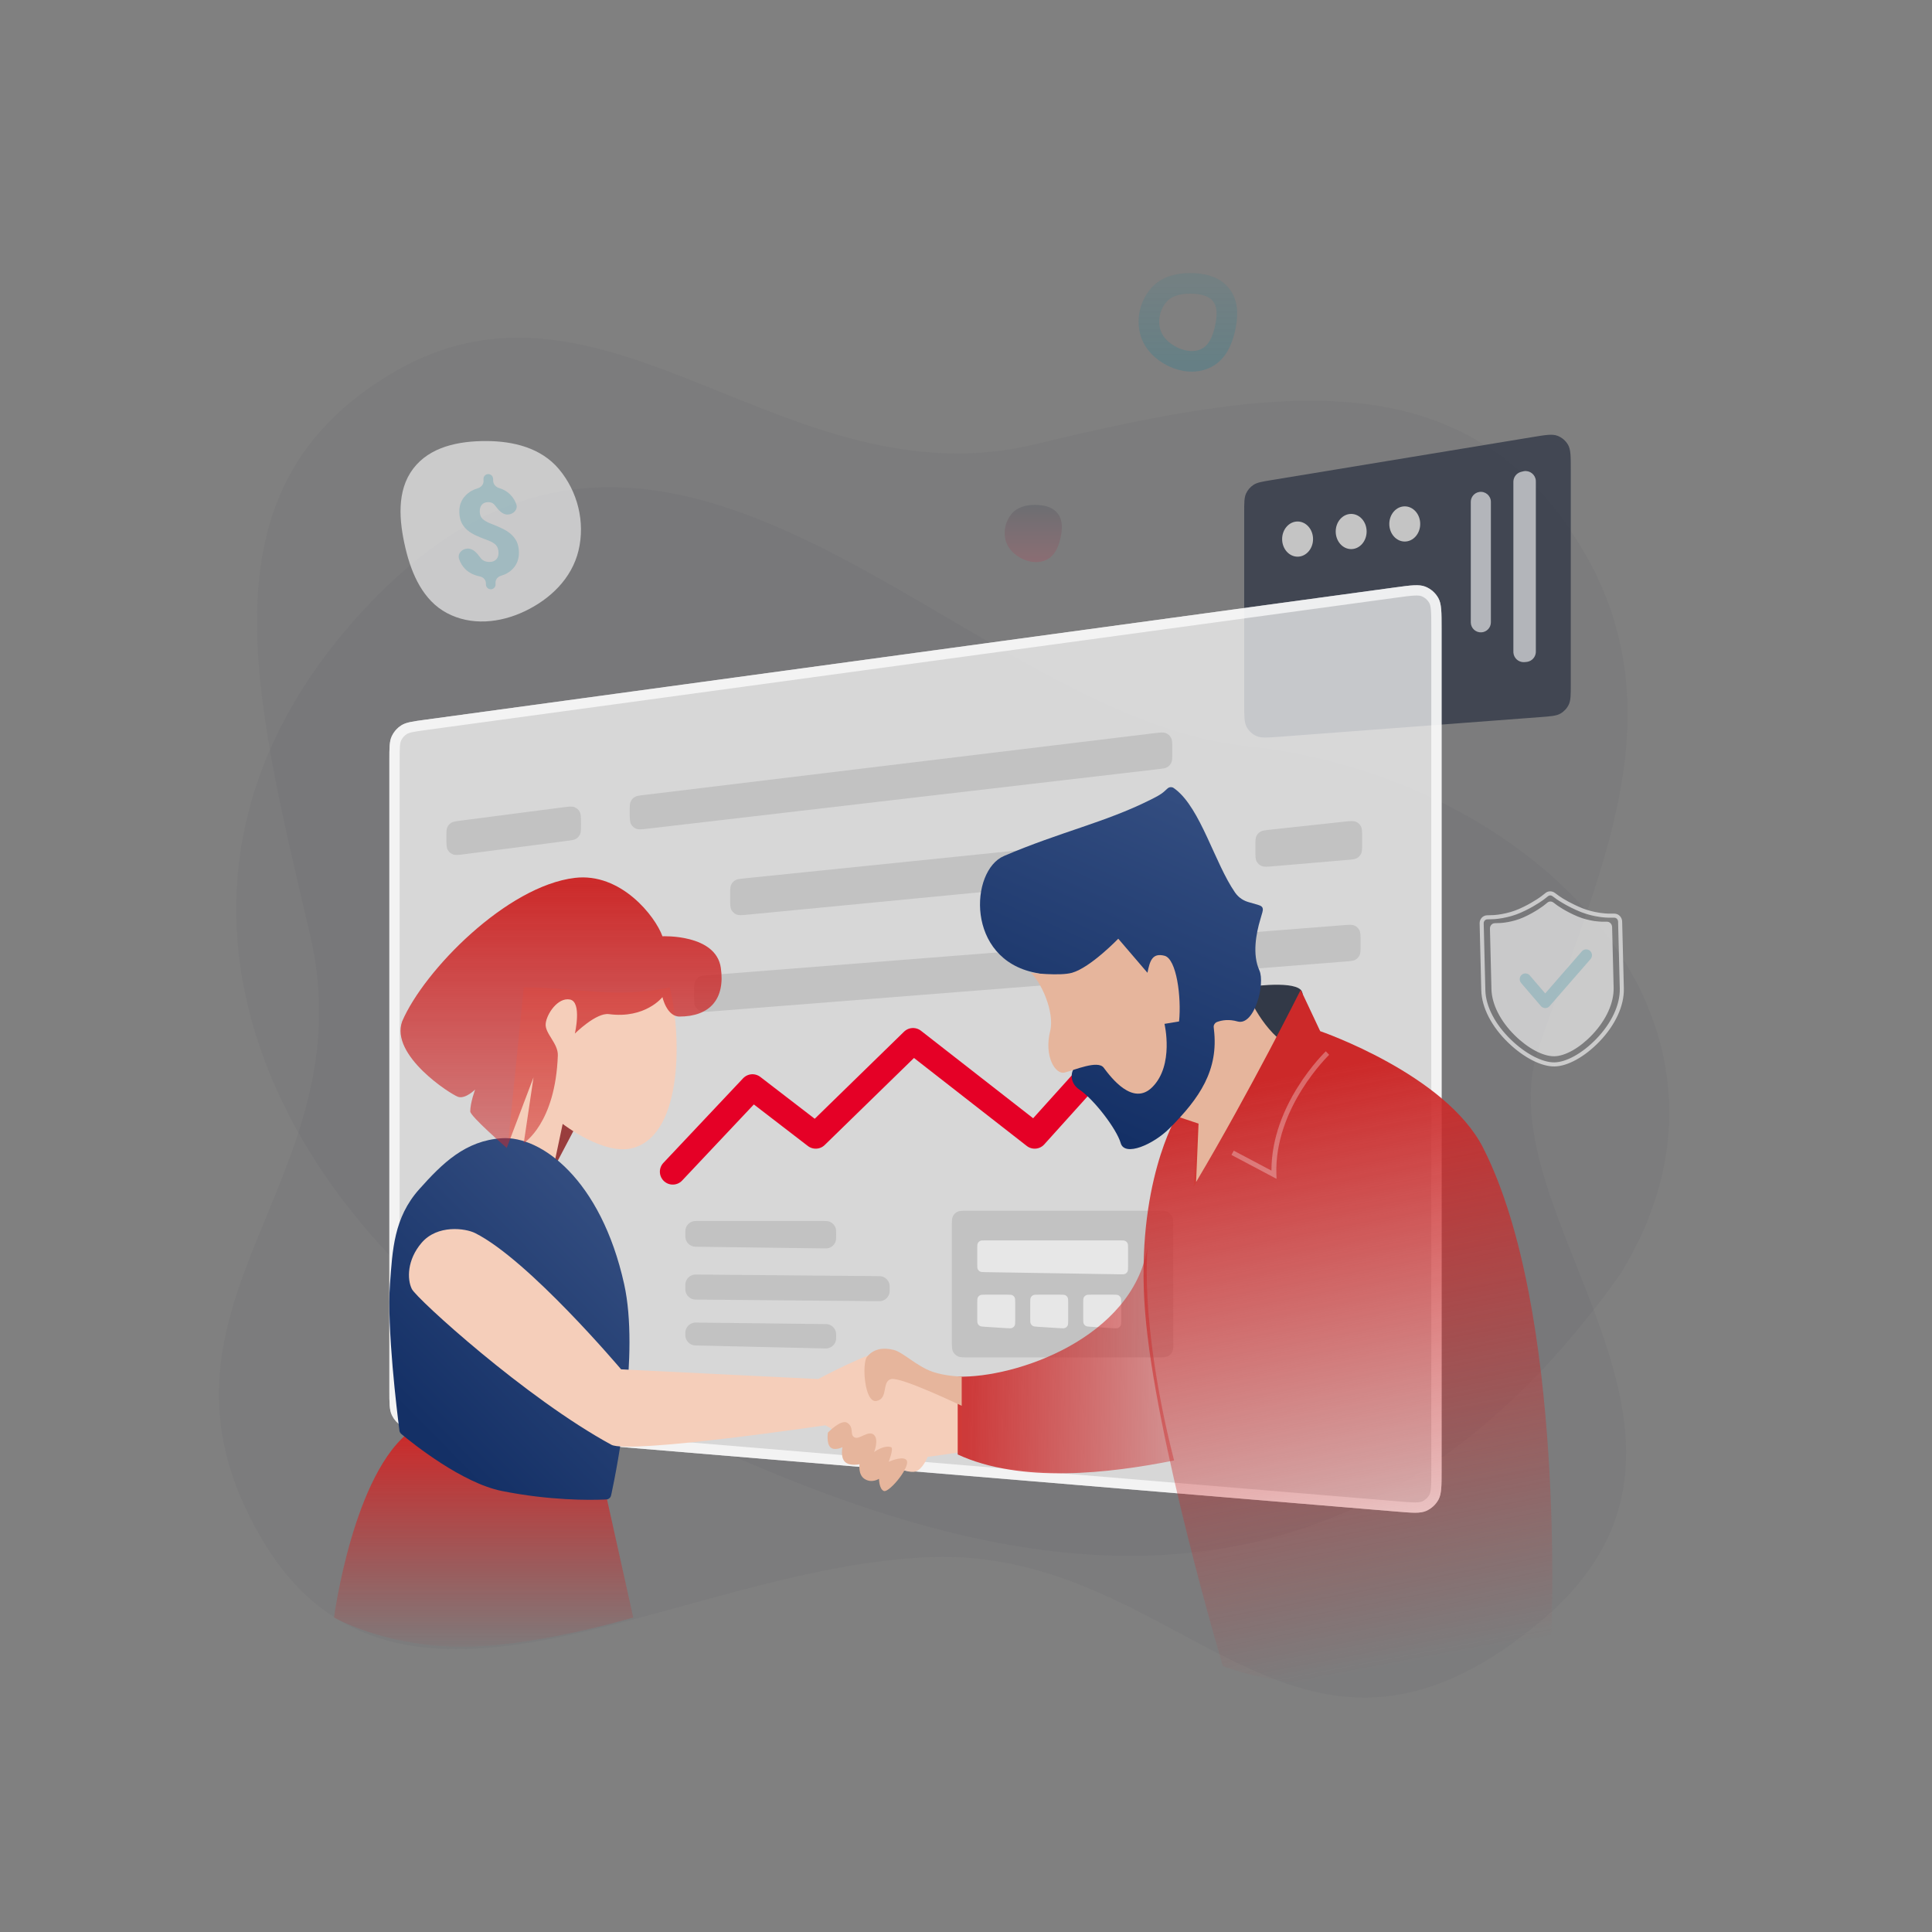 <svg width="375" height="375" viewBox="0 0 375 375" fill="none" xmlns="http://www.w3.org/2000/svg">
<rect x="0" y="0" width="375" height="375" fill="#808080" stroke="none"/>
<path d="M298.581 203.538C309.442 170.955 327.5 137.5 305.5 104C283.5 70.5 248.848 74.614 201.106 86.202C152.467 98.007 117.5 47.752 76 72.5C39 94.564 48.861 133.134 60.164 181.32C71.467 229.507 24.22 253.115 50.664 298.449C77.109 343.782 131.414 304.115 180.526 302.226C229.637 300.337 250.805 354.52 298.581 315.078C341.856 279.353 287.72 236.121 298.581 203.538Z" fill="#323947" fill-opacity="0.05"/>
<path d="M314.572 247.176C344.788 197.808 297.499 150.611 241.787 144.784C186.075 138.957 129.02 53.12 69.26 119.81C9.5 186.5 75.5 267 141.146 282.139C194.436 305.55 261.283 322.5 314.572 247.176Z" fill="#323947" fill-opacity="0.05"/>
<path d="M241.498 99.49C241.498 97.561 241.498 96.596 241.849 95.814C242.159 95.125 242.658 94.537 243.287 94.12C244.002 93.646 244.954 93.489 246.858 93.176L297.447 84.84C300.007 84.418 301.287 84.207 302.285 84.579C303.16 84.906 303.894 85.528 304.358 86.339C304.887 87.263 304.887 88.56 304.887 91.155L304.887 132.81C304.887 134.903 304.887 135.949 304.491 136.771C304.143 137.495 303.584 138.098 302.888 138.5C302.098 138.956 301.055 139.035 298.968 139.192L248.379 143.005C245.989 143.185 244.793 143.275 243.872 142.866C243.063 142.505 242.396 141.887 241.976 141.107C241.498 140.219 241.498 139.02 241.498 136.623V99.49Z" fill="#323947" fill-opacity="0.8"/>
<path d="M293.745 93.665C293.745 93.531 293.745 93.465 293.748 93.405C293.797 92.583 294.345 91.876 295.128 91.622C295.185 91.603 295.249 91.587 295.379 91.553C295.583 91.5 295.685 91.474 295.767 91.46C296.924 91.26 298.003 92.095 298.1 93.265C298.107 93.348 298.107 93.453 298.107 93.665L298.107 126.325C298.107 126.479 298.107 126.556 298.103 126.623C298.041 127.55 297.349 128.312 296.432 128.463C296.366 128.474 296.29 128.481 296.136 128.496C295.953 128.514 295.862 128.523 295.786 128.524C294.725 128.546 293.831 127.735 293.75 126.676C293.745 126.6 293.745 126.508 293.745 126.325V93.665Z" fill="white" fill-opacity="0.6"/>
<path d="M285.478 97.419C285.478 96.462 286.172 95.646 287.116 95.493C288.304 95.3 289.381 96.216 289.381 97.419V120.79C289.381 121.811 288.594 122.66 287.576 122.736C286.443 122.821 285.478 121.926 285.478 120.79L285.478 97.419Z" fill="white" fill-opacity="0.6"/>
<ellipse cx="251.861" cy="104.637" rx="3" ry="3.414" fill="#C4C4C4"/>
<ellipse cx="262.261" cy="103.166" rx="3" ry="3.414" fill="#C4C4C4"/>
<ellipse cx="272.662" cy="101.698" rx="3" ry="3.414" fill="#C4C4C4"/>
<path d="M279.812 121.952C279.812 118.788 279.812 117.206 279.171 116.066C278.608 115.064 277.718 114.287 276.65 113.865C275.433 113.384 273.865 113.598 270.731 114.025L82.492 139.704C80.04 140.038 78.814 140.206 77.891 140.792C77.078 141.309 76.431 142.049 76.029 142.925C75.573 143.919 75.573 145.156 75.573 147.63V269.758C75.573 272.355 75.573 273.654 76.063 274.677C76.494 275.578 77.186 276.33 78.048 276.835C79.027 277.408 80.321 277.515 82.909 277.731L271.149 293.399C274.156 293.649 275.66 293.774 276.819 293.266C277.839 292.819 278.68 292.045 279.209 291.067C279.812 289.953 279.812 288.444 279.812 285.426V121.952Z" fill="white" fill-opacity="0.7"/>
<path d="M278.299 116.556C278.519 116.947 278.661 117.465 278.736 118.336C278.811 119.217 278.812 120.353 278.812 121.952V285.426C278.812 286.952 278.811 288.035 278.74 288.877C278.67 289.708 278.537 290.207 278.33 290.591C277.906 291.374 277.233 291.993 276.418 292.35C276.018 292.525 275.51 292.616 274.676 292.617C273.831 292.618 272.752 292.529 271.231 292.402L82.992 276.734C81.683 276.625 80.758 276.547 80.036 276.43C79.327 276.314 78.894 276.171 78.553 275.971C77.863 275.568 77.31 274.967 76.965 274.245C76.794 273.889 76.688 273.446 76.631 272.729C76.574 272 76.573 271.072 76.573 269.758V147.63C76.573 146.378 76.574 145.495 76.627 144.799C76.68 144.116 76.779 143.689 76.938 143.342C77.26 142.642 77.777 142.049 78.427 141.636C78.749 141.431 79.159 141.275 79.829 141.131C80.511 140.984 81.386 140.864 82.627 140.695L270.866 115.016C272.451 114.8 273.576 114.647 274.459 114.603C275.332 114.56 275.865 114.63 276.282 114.795C277.137 115.133 277.849 115.754 278.299 116.556Z" stroke="white" stroke-opacity="0.7" stroke-width="2"/>
<path d="M122.231 157.476C122.231 156.472 122.231 155.97 122.418 155.569C122.582 155.216 122.846 154.918 123.177 154.713C123.552 154.48 124.05 154.419 125.047 154.299L223.952 142.324C225.192 142.174 225.812 142.099 226.292 142.294C226.713 142.466 227.064 142.777 227.285 143.175C227.537 143.628 227.537 144.252 227.537 145.5V146.124C227.537 147.132 227.537 147.636 227.35 148.038C227.185 148.392 226.919 148.69 226.587 148.895C226.209 149.128 225.709 149.186 224.708 149.303L125.802 160.834C124.567 160.978 123.949 161.05 123.471 160.854C123.051 160.681 122.702 160.371 122.482 159.973C122.231 159.521 122.231 158.899 122.231 157.656V157.476Z" fill="black" fill-opacity="0.1"/>
<path d="M86.646 162.453C86.646 161.457 86.646 160.959 86.83 160.56C86.992 160.209 87.253 159.912 87.581 159.706C87.953 159.472 88.446 159.408 89.434 159.279L109.155 156.718C110.403 156.556 111.027 156.475 111.511 156.669C111.936 156.839 112.289 157.15 112.513 157.549C112.767 158.004 112.767 158.633 112.767 159.891V160.051C112.767 161.047 112.767 161.545 112.583 161.944C112.421 162.295 112.16 162.592 111.832 162.798C111.461 163.032 110.967 163.097 109.979 163.225L90.258 165.784C89.01 165.946 88.386 166.027 87.902 165.833C87.477 165.663 87.124 165.352 86.9 164.953C86.646 164.498 86.646 163.869 86.646 162.611V162.453Z" fill="black" fill-opacity="0.1"/>
<path d="M141.723 173.666C141.723 172.645 141.723 172.135 141.914 171.73C142.082 171.373 142.352 171.074 142.69 170.87C143.074 170.639 143.581 170.587 144.597 170.483L216.586 163.111C217.807 162.985 218.418 162.923 218.89 163.122C219.305 163.298 219.649 163.608 219.865 164.003C220.112 164.452 220.112 165.066 220.112 166.294V167.399C220.112 168.425 220.112 168.938 219.919 169.345C219.75 169.703 219.478 170.002 219.138 170.205C218.752 170.436 218.241 170.485 217.219 170.584L145.23 177.523C144.014 177.64 143.406 177.698 142.937 177.498C142.524 177.321 142.183 177.011 141.968 176.618C141.723 176.169 141.723 175.559 141.723 174.337V173.666Z" fill="black" fill-opacity="0.1"/>
<path d="M243.67 164.223C243.67 163.208 243.67 162.7 243.86 162.296C244.027 161.941 244.295 161.642 244.63 161.438C245.012 161.206 245.516 161.151 246.526 161.042L260.847 159.493C262.074 159.36 262.688 159.293 263.162 159.492C263.579 159.666 263.925 159.976 264.143 160.372C264.391 160.823 264.391 161.44 264.391 162.674V163.726C264.391 164.763 264.391 165.281 264.196 165.69C264.024 166.05 263.748 166.351 263.404 166.553C263.013 166.782 262.497 166.827 261.464 166.915L247.142 168.138C245.937 168.241 245.335 168.292 244.87 168.089C244.462 167.911 244.124 167.601 243.912 167.209C243.67 166.763 243.67 166.159 243.67 164.949V164.223Z" fill="black" fill-opacity="0.1"/>
<path d="M134.72 192.461C134.72 191.418 134.72 190.896 134.917 190.486C135.091 190.124 135.369 189.823 135.716 189.622C136.109 189.393 136.629 189.352 137.669 189.27L260.636 179.585C261.834 179.491 262.434 179.444 262.896 179.648C263.302 179.828 263.636 180.137 263.847 180.528C264.087 180.972 264.087 181.573 264.087 182.776V183.439C264.087 184.482 264.087 185.004 263.89 185.414C263.716 185.775 263.438 186.076 263.092 186.278C262.698 186.506 262.178 186.547 261.138 186.629L138.172 196.314C136.973 196.409 136.374 196.456 135.912 196.251C135.506 196.072 135.171 195.763 134.96 195.372C134.72 194.927 134.72 194.326 134.72 193.124V192.461Z" fill="black" fill-opacity="0.1"/>
<path d="M133.021 258.933C133.021 258.725 133.021 258.62 133.028 258.533C133.114 257.558 133.893 256.789 134.869 256.714C134.956 256.707 135.06 256.709 135.268 256.711L159.961 256.998C160.296 257.002 160.464 257.004 160.605 257.025C161.474 257.16 162.153 257.847 162.278 258.718C162.298 258.859 162.298 259.027 162.298 259.363C162.298 259.709 162.298 259.882 162.277 260.026C162.147 260.917 161.436 261.611 160.542 261.721C160.398 261.739 160.225 261.735 159.879 261.727L135.191 261.154C134.989 261.149 134.888 261.147 134.803 261.137C133.853 261.034 133.11 260.273 133.028 259.321C133.021 259.235 133.021 259.134 133.021 258.933Z" fill="black" fill-opacity="0.1"/>
<path d="M133.021 249.82C133.021 249.417 133.021 249.216 133.049 249.049C133.194 248.207 133.857 247.549 134.7 247.412C134.868 247.385 135.069 247.387 135.471 247.39L170.279 247.695C170.675 247.698 170.873 247.7 171.038 247.729C171.87 247.878 172.518 248.532 172.659 249.365C172.687 249.53 172.687 249.728 172.687 250.124C172.687 250.526 172.687 250.727 172.659 250.895C172.515 251.737 171.851 252.395 171.008 252.531C170.84 252.559 170.639 252.557 170.237 252.553L135.429 252.249C135.033 252.245 134.835 252.244 134.67 252.214C133.838 252.066 133.19 251.412 133.049 250.579C133.021 250.413 133.021 250.215 133.021 249.82Z" fill="black" fill-opacity="0.1"/>
<path d="M133.021 239.493C133.021 239.026 133.021 238.793 133.059 238.599C133.218 237.807 133.837 237.188 134.629 237.029C134.823 236.991 135.056 236.991 135.523 236.991H159.639C160.252 236.991 160.559 236.991 160.811 237.057C161.505 237.241 162.048 237.784 162.232 238.478C162.298 238.73 162.298 239.037 162.298 239.65C162.298 240.271 162.298 240.582 162.231 240.836C162.043 241.536 161.492 242.08 160.79 242.258C160.535 242.322 160.225 242.318 159.604 242.31L135.49 241.995C135.029 241.989 134.798 241.986 134.606 241.945C133.823 241.779 133.214 241.163 133.059 240.377C133.021 240.185 133.021 239.954 133.021 239.493Z" fill="black" fill-opacity="0.1"/>
<path d="M184.752 238.119C184.752 237.025 184.752 236.478 184.963 236.062C185.148 235.695 185.445 235.399 185.811 235.213C186.227 235.002 186.774 235.002 187.867 235.002L224.448 235.002C225.594 235.002 226.167 235.002 226.606 235.227C226.992 235.425 227.308 235.741 227.506 236.127C227.731 236.566 227.731 237.14 227.731 238.287V260.354C227.731 261.448 227.731 261.995 227.52 262.412C227.334 262.778 227.038 263.075 226.672 263.261C226.255 263.471 225.709 263.471 224.616 263.471L188.034 263.471C186.888 263.471 186.315 263.471 185.876 263.246C185.49 263.048 185.175 262.733 184.977 262.346C184.752 261.907 184.752 261.333 184.752 260.187V238.119Z" fill="black" fill-opacity="0.1"/>
<path d="M189.683 242.358C189.683 241.798 189.683 241.518 189.792 241.304C189.887 241.116 190.04 240.963 190.229 240.867C190.443 240.758 190.723 240.758 191.283 240.758H217.36C217.921 240.758 218.201 240.758 218.414 240.867C218.603 240.963 218.756 241.116 218.851 241.304C218.96 241.518 218.96 241.798 218.96 242.358V245.743C218.96 246.311 218.96 246.595 218.849 246.811C218.751 247 218.596 247.154 218.404 247.249C218.187 247.356 217.903 247.352 217.335 247.343L191.257 246.922C190.705 246.913 190.429 246.909 190.219 246.798C190.033 246.701 189.883 246.549 189.789 246.362C189.683 246.15 189.683 245.874 189.683 245.322V242.358Z" fill="white" fill-opacity="0.6"/>
<path d="M189.683 252.894C189.683 252.334 189.683 252.054 189.792 251.84C189.887 251.652 190.04 251.499 190.229 251.403C190.443 251.294 190.723 251.294 191.283 251.294H195.454C196.014 251.294 196.294 251.294 196.508 251.403C196.696 251.499 196.849 251.652 196.945 251.84C197.054 252.054 197.054 252.334 197.054 252.894V256.2C197.054 256.793 197.054 257.09 196.936 257.31C196.832 257.504 196.667 257.659 196.467 257.75C196.239 257.853 195.943 257.834 195.351 257.796L191.18 257.529C190.653 257.495 190.389 257.479 190.189 257.365C190.013 257.265 189.871 257.114 189.783 256.932C189.683 256.725 189.683 256.461 189.683 255.933V252.894Z" fill="white" fill-opacity="0.6"/>
<path d="M199.966 252.894C199.966 252.334 199.966 252.054 200.075 251.84C200.171 251.652 200.324 251.499 200.512 251.403C200.726 251.294 201.006 251.294 201.566 251.294H205.737C206.297 251.294 206.577 251.294 206.791 251.403C206.979 251.499 207.132 251.652 207.228 251.84C207.337 252.054 207.337 252.334 207.337 252.894V256.2C207.337 256.793 207.337 257.09 207.219 257.31C207.116 257.504 206.951 257.659 206.751 257.75C206.523 257.853 206.227 257.834 205.635 257.796L201.464 257.529C200.936 257.495 200.673 257.479 200.473 257.365C200.297 257.265 200.155 257.114 200.067 256.932C199.966 256.725 199.966 256.461 199.966 255.933V252.894Z" fill="white" fill-opacity="0.6"/>
<path d="M210.25 252.894C210.25 252.334 210.25 252.054 210.359 251.84C210.454 251.652 210.607 251.499 210.796 251.403C211.009 251.294 211.289 251.294 211.85 251.294H216.02C216.581 251.294 216.861 251.294 217.074 251.403C217.263 251.499 217.416 251.652 217.511 251.84C217.62 252.054 217.62 252.334 217.62 252.894V256.2C217.62 256.793 217.62 257.09 217.503 257.31C217.399 257.504 217.234 257.659 217.034 257.75C216.806 257.853 216.51 257.834 215.918 257.796L211.747 257.529C211.22 257.495 210.956 257.479 210.756 257.365C210.58 257.265 210.438 257.114 210.35 256.932C210.25 256.725 210.25 256.461 210.25 255.933V252.894Z" fill="white" fill-opacity="0.6"/>
<path d="M130.582 227.428L146.053 211.011L158.331 220.456L177.22 202.039L200.831 220.456L231.053 186.928" stroke="#E50026" stroke-width="5" stroke-linecap="round" stroke-linejoin="round"/>
<path d="M107.331 227.067V216.206L112.053 218.095L107.331 227.067Z" fill="#993D3D"/>
<path d="M64.831 313.953C64.831 313.953 68.609 285.619 79.942 277.592L117.248 288.453L122.914 313.953C122.914 313.953 102.609 320.092 87.97 319.62C73.74 319.16 64.831 313.953 64.831 313.953Z" fill="url(#paint0_linear_2_95)"/>
<path d="M109.215 218.148C109.215 218.148 117.298 224.419 122.915 222.814C132.831 219.981 132.168 200.17 129.998 191.647C119.531 193.923 111.749 191.647 101.665 191.647L98.441 223.697L107.331 227.064L109.215 218.148Z" fill="#F5CEBA"/>
<path d="M81.359 230.845C85.915 225.736 90.332 221.4 97.415 220.928C104.954 220.426 116.629 228.858 121.151 249.262C124.128 262.697 119.813 284.641 118.702 289.856C118.618 290.251 118.576 290.449 118.462 290.613C118.365 290.752 118.216 290.878 118.063 290.95C117.882 291.035 117.685 291.043 117.291 291.06C114.459 291.179 106.74 291.266 97.415 289.401C89.723 287.862 80.224 280.267 78.043 278.456C77.879 278.32 77.797 278.252 77.728 278.162C77.67 278.085 77.618 277.991 77.584 277.9C77.545 277.794 77.532 277.688 77.505 277.476C77.08 274.16 75.066 257.727 75.693 249.262C76.184 242.631 76.43 236.373 81.359 230.845Z" fill="url(#paint1_linear_2_95)"/>
<path d="M81.831 241.23C84.906 237.642 90.331 238.396 92.22 239.341C102.609 244.535 120.553 265.785 120.553 265.785L158.803 267.674C158.803 267.674 169.192 262.087 172.497 262.007C175.803 261.928 176.747 267.202 186.664 267.202V281.841L180.053 282.785C180.053 282.785 179.108 285.205 177.692 285.619C176.615 285.933 174.858 285.146 174.858 285.146L160.22 276.646C160.22 276.646 122.084 282.281 118.664 280.424C102.136 271.452 80.886 252.091 79.942 250.202C78.997 248.313 78.997 244.535 81.831 241.23Z" fill="#F5CEBA"/>
<path d="M111.581 170.396C120.49 169.336 127.164 177.794 128.581 181.73C128.581 181.73 138.97 181.257 139.914 187.869C140.785 193.964 137.735 197.313 131.886 197.313C129.405 197.313 128.581 193.535 128.581 193.535C128.581 193.535 125.275 197.785 118.192 196.841C115.706 196.509 111.581 200.619 111.581 200.619C111.581 200.619 112.998 194.48 110.636 194.008C108.275 193.535 106.072 196.841 105.914 198.73C105.756 200.619 108.36 202.509 108.275 204.869C107.803 218.091 101.664 221.869 101.664 221.869L103.553 209.119L98.359 222.813C98.359 222.813 91.275 216.674 91.275 215.73C91.275 214.03 92.22 211.48 92.22 211.48C92.22 211.48 90.331 213.369 88.914 212.896C87.498 212.424 75.692 204.869 78.053 198.258C82.303 188.341 98.359 171.97 111.581 170.396Z" fill="url(#paint2_linear_2_95)"/>
<path d="M232.165 219.038L226.498 216.204L234.054 196.371L243.026 193.065L248.692 201.093L231.692 230.371L232.165 219.038Z" fill="#E6B59C"/>
<path d="M241.609 191.647C241.609 191.647 250.581 190.23 252.47 192.119C254.359 194.008 248.692 202.035 248.692 202.035C243.97 198.258 241.609 191.647 241.609 191.647Z" fill="#323947"/>
<path d="M222.72 242.174C219.747 259.709 197.22 267.517 185.887 267.202V282.313C198.165 287.98 215.302 285.991 227.895 283.473C224.5 270.346 221.935 254.201 222.72 242.174Z" fill="url(#paint3_linear_2_95)"/>
<path d="M256.248 200.148L252.47 192.12C252.47 192.12 242.554 211.954 232.165 229.426L232.637 218.093L228.387 216.676C228.387 216.676 220.359 229.898 222.248 254.454C224.137 279.009 237.359 323.398 237.359 323.398C237.359 323.398 251.526 329.065 270.887 326.704C290.248 324.343 301.109 317.259 301.109 317.259C301.109 317.259 303.943 254.454 287.887 222.815C280.626 208.507 256.248 200.148 256.248 200.148Z" fill="url(#paint4_linear_2_95)"/>
<path fill-rule="evenodd" clip-rule="evenodd" d="M252.693 211.497C250.063 215.706 247.516 221.514 247.748 227.994L247.777 228.81L239.027 224.178L239.469 223.343L246.788 227.218C246.776 220.806 249.318 215.115 251.893 210.996C253.236 208.847 254.593 207.117 255.616 205.922C256.128 205.325 256.556 204.861 256.857 204.546C257.008 204.388 257.127 204.267 257.209 204.185C257.25 204.144 257.282 204.113 257.303 204.092L257.328 204.068L257.335 204.061L257.337 204.059C257.337 204.059 257.338 204.058 257.664 204.4C257.991 204.741 257.991 204.741 257.991 204.741L257.99 204.742L257.985 204.747L257.963 204.768C257.944 204.786 257.915 204.815 257.876 204.854C257.799 204.93 257.686 205.046 257.54 205.198C257.249 205.502 256.833 205.953 256.333 206.536C255.334 207.703 254.006 209.396 252.693 211.497Z" fill="white" fill-opacity="0.3"/>
<path d="M239.72 173.234C240.456 174.296 241.43 174.846 242.385 175.112C243.884 175.53 244.634 175.739 244.812 175.904C245.039 176.116 245.057 176.148 245.114 176.453C245.159 176.692 244.986 177.265 244.641 178.412C243.795 181.219 243.048 185.276 244.443 188.345C245.612 190.918 243.498 199.206 240.193 198.262C238.548 197.792 237.222 198.026 236.399 198.306C236.168 198.384 236.052 198.424 235.898 198.563C235.785 198.665 235.655 198.873 235.612 199.019C235.552 199.218 235.574 199.395 235.617 199.751C236.578 207.693 232.861 213.149 226.97 219.039C223.892 222.118 218.304 224.597 217.526 221.873C216.748 219.148 212.331 213.373 209.498 211.484C207.665 210.262 207.767 208.178 208.554 207.234C211.702 202.197 214.598 191.462 200.998 188.817C187.398 186.173 188.248 168.984 194.859 166.15C205.751 161.482 214.496 159.638 223.193 155.289L223.193 155.289C224.499 154.636 225.353 154.209 226.069 153.539C226.518 153.118 226.742 152.908 226.945 152.839C227.129 152.776 227.311 152.767 227.5 152.812C227.709 152.861 227.86 152.977 228.161 153.209C233.056 156.973 235.779 167.54 239.72 173.234Z" fill="url(#paint5_linear_2_95)"/>
<path d="M208.081 188.815C205.72 189.489 200.053 188.815 200.053 188.815C201.942 190.389 204.776 196.37 203.831 200.148C202.635 204.931 204.776 208.648 206.664 208.176C208.553 207.703 213.087 205.72 214.22 207.231C215.637 209.12 219.887 214.787 223.664 211.009C227.941 206.733 226.026 198.731 226.026 198.731L228.859 198.259C229.331 193.537 228.371 186.1 226.026 185.509C223.68 184.918 223.192 186.453 222.72 188.815L217.053 182.203C217.053 182.203 211.689 187.784 208.081 188.815Z" fill="#E6B59C"/>
<path d="M164.47 276.177C163.272 275.378 160.692 278.066 160.692 278.066C160.692 278.066 160.382 280.117 161.165 280.899C161.947 281.682 163.526 280.899 163.526 280.899C163.526 280.899 163.085 282.82 163.998 283.733C164.911 284.645 166.831 284.205 166.831 284.205C166.831 284.205 166.533 286.21 167.776 287.038C169.192 287.983 170.609 287.038 170.609 287.038C170.609 287.038 170.631 289.03 171.553 289.399C172.6 289.818 177.22 284.205 175.804 283.26C174.87 282.638 172.498 283.733 172.498 283.733C172.498 283.733 173.509 281.09 172.97 280.899C171.568 280.404 169.665 281.844 169.665 281.844C169.665 281.844 170.609 279.483 169.665 278.538C168.609 277.482 166.831 279.483 165.887 279.01C164.831 278.482 165.887 277.122 164.47 276.177Z" fill="#E6B59C"/>
<path d="M180.998 266.258C183.459 267.122 186.665 267.203 186.665 267.203V272.87C186.665 272.87 174.859 267.203 172.971 267.675C171.082 268.147 172.498 271.453 170.137 271.925C167.776 272.397 167.297 264.683 168.248 263.425C169.551 261.704 171.575 261.542 173.443 262.008C175.331 262.481 177.861 265.157 180.998 266.258Z" fill="#E6B59C"/>
<path d="M299.988 173.322C300.509 172.912 301.232 172.901 301.776 173.296L302.642 173.927C303.442 174.502 305.101 175.458 307.051 176.254C308.163 176.705 309.344 177.004 310.518 177.177C311.232 177.283 311.825 177.326 312.116 177.328L313.336 177.334C314.164 177.336 314.839 178.026 314.86 178.873L315.188 191.85C315.272 195.21 313.534 198.97 310.435 202.182C307.61 205.114 304.287 206.963 301.723 206.997C299.157 207.031 295.746 205.27 292.778 202.413C289.522 199.284 287.6 195.572 287.516 192.212L287.195 179.236C287.173 178.388 287.813 177.682 288.64 177.658L289.864 177.62L290.117 177.605C290.474 177.577 290.964 177.518 291.534 177.415C292.674 177.209 293.81 176.884 294.87 176.415C295.183 176.277 295.491 176.132 295.795 175.983C296.73 175.522 297.583 175.03 298.336 174.54C298.599 174.368 298.832 174.208 299.031 174.065C299.103 174.014 299.161 173.971 299.206 173.938L299.988 173.322ZM301.315 173.933C301.06 173.748 300.727 173.753 300.482 173.945L299.768 174.509C299.734 174.535 299.69 174.569 299.632 174.612L299.335 174.824C299.166 174.943 298.978 175.07 298.773 175.203C297.995 175.71 297.116 176.217 296.151 176.693C295.838 176.847 295.519 176.996 295.197 177.138C294.075 177.635 292.88 177.977 291.683 178.193C291.083 178.301 290.565 178.364 290.179 178.394L289.914 178.41L288.672 178.449C288.284 178.46 287.974 178.802 287.985 179.225L288.307 192.202C288.384 195.331 290.208 198.853 293.323 201.847C296.153 204.571 299.381 206.237 301.703 206.206C304.024 206.176 307.169 204.426 309.863 201.63C312.826 198.558 314.475 194.991 314.398 191.861L314.069 178.884C314.059 178.46 313.731 178.126 313.342 178.124L312.12 178.118C311.853 178.116 311.382 178.086 310.808 178.014L310.411 177.959C309.179 177.777 307.937 177.463 306.76 176.986C305.536 176.486 304.407 175.918 303.397 175.328C302.879 175.025 302.436 174.739 302.194 174.571L301.315 173.933ZM300.351 175.193C300.689 174.92 301.155 174.913 301.508 175.175L302.168 175.668L302.177 175.674C302.223 175.71 303.814 176.881 306.239 177.896C308.543 178.855 310.776 178.895 310.839 178.896L311.916 178.902C312.453 178.903 312.896 179.367 312.91 179.942L313.207 191.683C313.28 194.62 311.786 197.934 309.115 200.775C306.68 203.368 303.827 204.993 301.674 205.021C299.519 205.049 296.589 203.5 294.028 200.972C291.215 198.201 289.561 194.928 289.488 191.993L289.197 180.252C289.182 179.678 289.601 179.203 290.138 179.188L291.219 179.154C291.284 179.152 293.515 179.053 295.764 178.034C298.153 176.952 299.705 175.715 299.721 175.703L300.351 175.193Z" fill="white" fill-opacity="0.6"/>
<path d="M307.046 184.646C307.451 184.181 308.157 184.141 308.622 184.556C309.057 184.946 309.127 185.598 308.8 186.061L308.73 186.151L300.768 195.292C300.349 195.773 299.619 195.792 299.164 195.355L299.087 195.274L295.254 190.805C294.848 190.331 294.894 189.619 295.358 189.213C295.793 188.833 296.44 188.858 296.854 189.253L296.933 189.337L299.924 192.823L307.046 184.646Z" fill="#008099" fill-opacity="0.2"/>
<path fill-rule="evenodd" clip-rule="evenodd" d="M94.356 85.605C89.059 85.597 83.439 86.682 80.182 90.992C76.958 95.26 77.455 101.085 78.686 106.345C79.893 111.501 82.164 116.556 86.733 118.987C91.438 121.491 97.014 120.936 101.825 118.656C106.76 116.318 110.977 112.315 112.286 106.877C113.624 101.322 112.115 95.356 108.475 91.037C105.007 86.923 99.641 85.614 94.356 85.605Z" fill="white" fill-opacity="0.6"/>
<path d="M96.762 107.225C96.74 106.606 96.57 106.126 96.253 105.784C95.935 105.443 95.387 105.129 94.609 104.842C93.831 104.556 93.111 104.263 92.45 103.965C91.789 103.667 91.216 103.314 90.731 102.908C90.247 102.502 89.87 102.025 89.6 101.478C89.33 100.931 89.181 100.262 89.153 99.471C89.107 98.147 89.515 97.044 90.378 96.159C91.003 95.513 91.79 95.05 92.74 94.77C93.383 94.581 93.878 94.02 93.855 93.35L93.842 92.987C93.824 92.471 94.228 92.038 94.743 92.02C95.259 92.002 95.692 92.406 95.71 92.921L95.724 93.343C95.748 94.015 96.267 94.549 96.912 94.742C97.826 95.016 98.588 95.491 99.198 96.168C99.644 96.655 99.981 97.217 100.208 97.855C100.577 98.888 99.662 99.833 98.566 99.871C97.479 99.909 96.717 98.94 96.054 98.077C95.726 97.65 95.272 97.446 94.692 97.466C94.176 97.484 93.778 97.663 93.5 98.002C93.229 98.333 93.104 98.784 93.124 99.356C93.144 99.935 93.325 100.391 93.665 100.724C94.006 101.049 94.546 101.356 95.285 101.644C96.024 101.924 96.72 102.221 97.374 102.535C98.035 102.841 98.608 103.197 99.093 103.604C99.578 104.01 99.963 104.491 100.249 105.045C100.534 105.6 100.691 106.272 100.719 107.063C100.766 108.402 100.377 109.509 99.553 110.384C98.955 111.026 98.184 111.484 97.24 111.758C96.628 111.936 96.157 112.472 96.179 113.109L96.19 113.412C96.208 113.928 95.805 114.361 95.289 114.379C94.773 114.397 94.341 113.993 94.323 113.477L94.311 113.163C94.289 112.524 93.785 112.018 93.158 111.891C91.971 111.651 91.01 111.163 90.277 110.426C89.748 109.886 89.359 109.243 89.109 108.496C88.761 107.459 89.663 106.52 90.756 106.482C91.849 106.444 92.625 107.408 93.274 108.288C93.312 108.34 93.352 108.389 93.394 108.436C93.809 108.884 94.381 109.095 95.109 109.07C95.642 109.051 96.055 108.88 96.35 108.556C96.644 108.224 96.781 107.781 96.762 107.225Z" fill="#008099" fill-opacity="0.2"/>
<path fill-rule="evenodd" clip-rule="evenodd" d="M200.839 98C202.519 97.997 204.301 98.341 205.334 99.709C206.357 101.062 206.199 102.909 205.809 104.577C205.426 106.213 204.706 107.816 203.257 108.587C201.765 109.381 199.996 109.205 198.47 108.482C196.905 107.74 195.568 106.471 195.153 104.746C194.728 102.985 195.207 101.092 196.361 99.723C197.461 98.418 199.163 98.003 200.839 98Z" fill="url(#paint6_linear_2_95)"/>
<path fill-rule="evenodd" clip-rule="evenodd" d="M230.958 55C233.248 54.996 235.677 55.465 237.085 57.329C238.479 59.173 238.264 61.691 237.732 63.965C237.21 66.194 236.229 68.379 234.254 69.43C232.22 70.512 229.81 70.272 227.73 69.287C225.597 68.276 223.774 66.545 223.208 64.195C222.63 61.794 223.282 59.215 224.855 57.348C226.355 55.57 228.674 55.004 230.958 55Z" stroke="url(#paint7_linear_2_95)" stroke-width="4"/>
<defs>
<linearGradient id="paint0_linear_2_95" x1="93.872" y1="277.592" x2="93.872" y2="321.349" gradientUnits="userSpaceOnUse">
<stop stop-color="#CC2929"/>
<stop offset="1" stop-color="#CC2929" stop-opacity="0"/>
</linearGradient>
<linearGradient id="paint1_linear_2_95" x1="115.8" y1="232.766" x2="76.301" y2="271.778" gradientUnits="userSpaceOnUse">
<stop stop-color="#334D80"/>
<stop offset="1" stop-color="#143066"/>
</linearGradient>
<linearGradient id="paint2_linear_2_95" x1="108.901" y1="170.305" x2="108.901" y2="222.813" gradientUnits="userSpaceOnUse">
<stop stop-color="#CC2929"/>
<stop offset="1" stop-color="#CC2929" stop-opacity="0.5"/>
</linearGradient>
<linearGradient id="paint3_linear_2_95" x1="188.028" y1="275.061" x2="244.15" y2="276.117" gradientUnits="userSpaceOnUse">
<stop stop-color="#CC2929" stop-opacity="0.9"/>
<stop offset="1" stop-color="#CC2929" stop-opacity="0.2"/>
</linearGradient>
<linearGradient id="paint4_linear_2_95" x1="247.038" y1="209.394" x2="268.705" y2="323.695" gradientUnits="userSpaceOnUse">
<stop stop-color="#CC2929"/>
<stop offset="1" stop-color="#CC2929" stop-opacity="0"/>
</linearGradient>
<linearGradient id="paint5_linear_2_95" x1="227.675" y1="154.415" x2="201.257" y2="213.722" gradientUnits="userSpaceOnUse">
<stop stop-color="#334D80"/>
<stop offset="1" stop-color="#143066"/>
</linearGradient>
<linearGradient id="paint6_linear_2_95" x1="200.554" y1="98" x2="200.554" y2="109.108" gradientUnits="userSpaceOnUse">
<stop stop-color="#323947" stop-opacity="0.2"/>
<stop offset="1" stop-color="#C7344C" stop-opacity="0.2"/>
</linearGradient>
<linearGradient id="paint7_linear_2_95" x1="230.57" y1="55" x2="230.57" y2="70.14" gradientUnits="userSpaceOnUse">
<stop stop-color="#007F99" stop-opacity="0.1"/>
<stop offset="1" stop-color="#007F99" stop-opacity="0.2"/>
</linearGradient>
</defs>
</svg>
